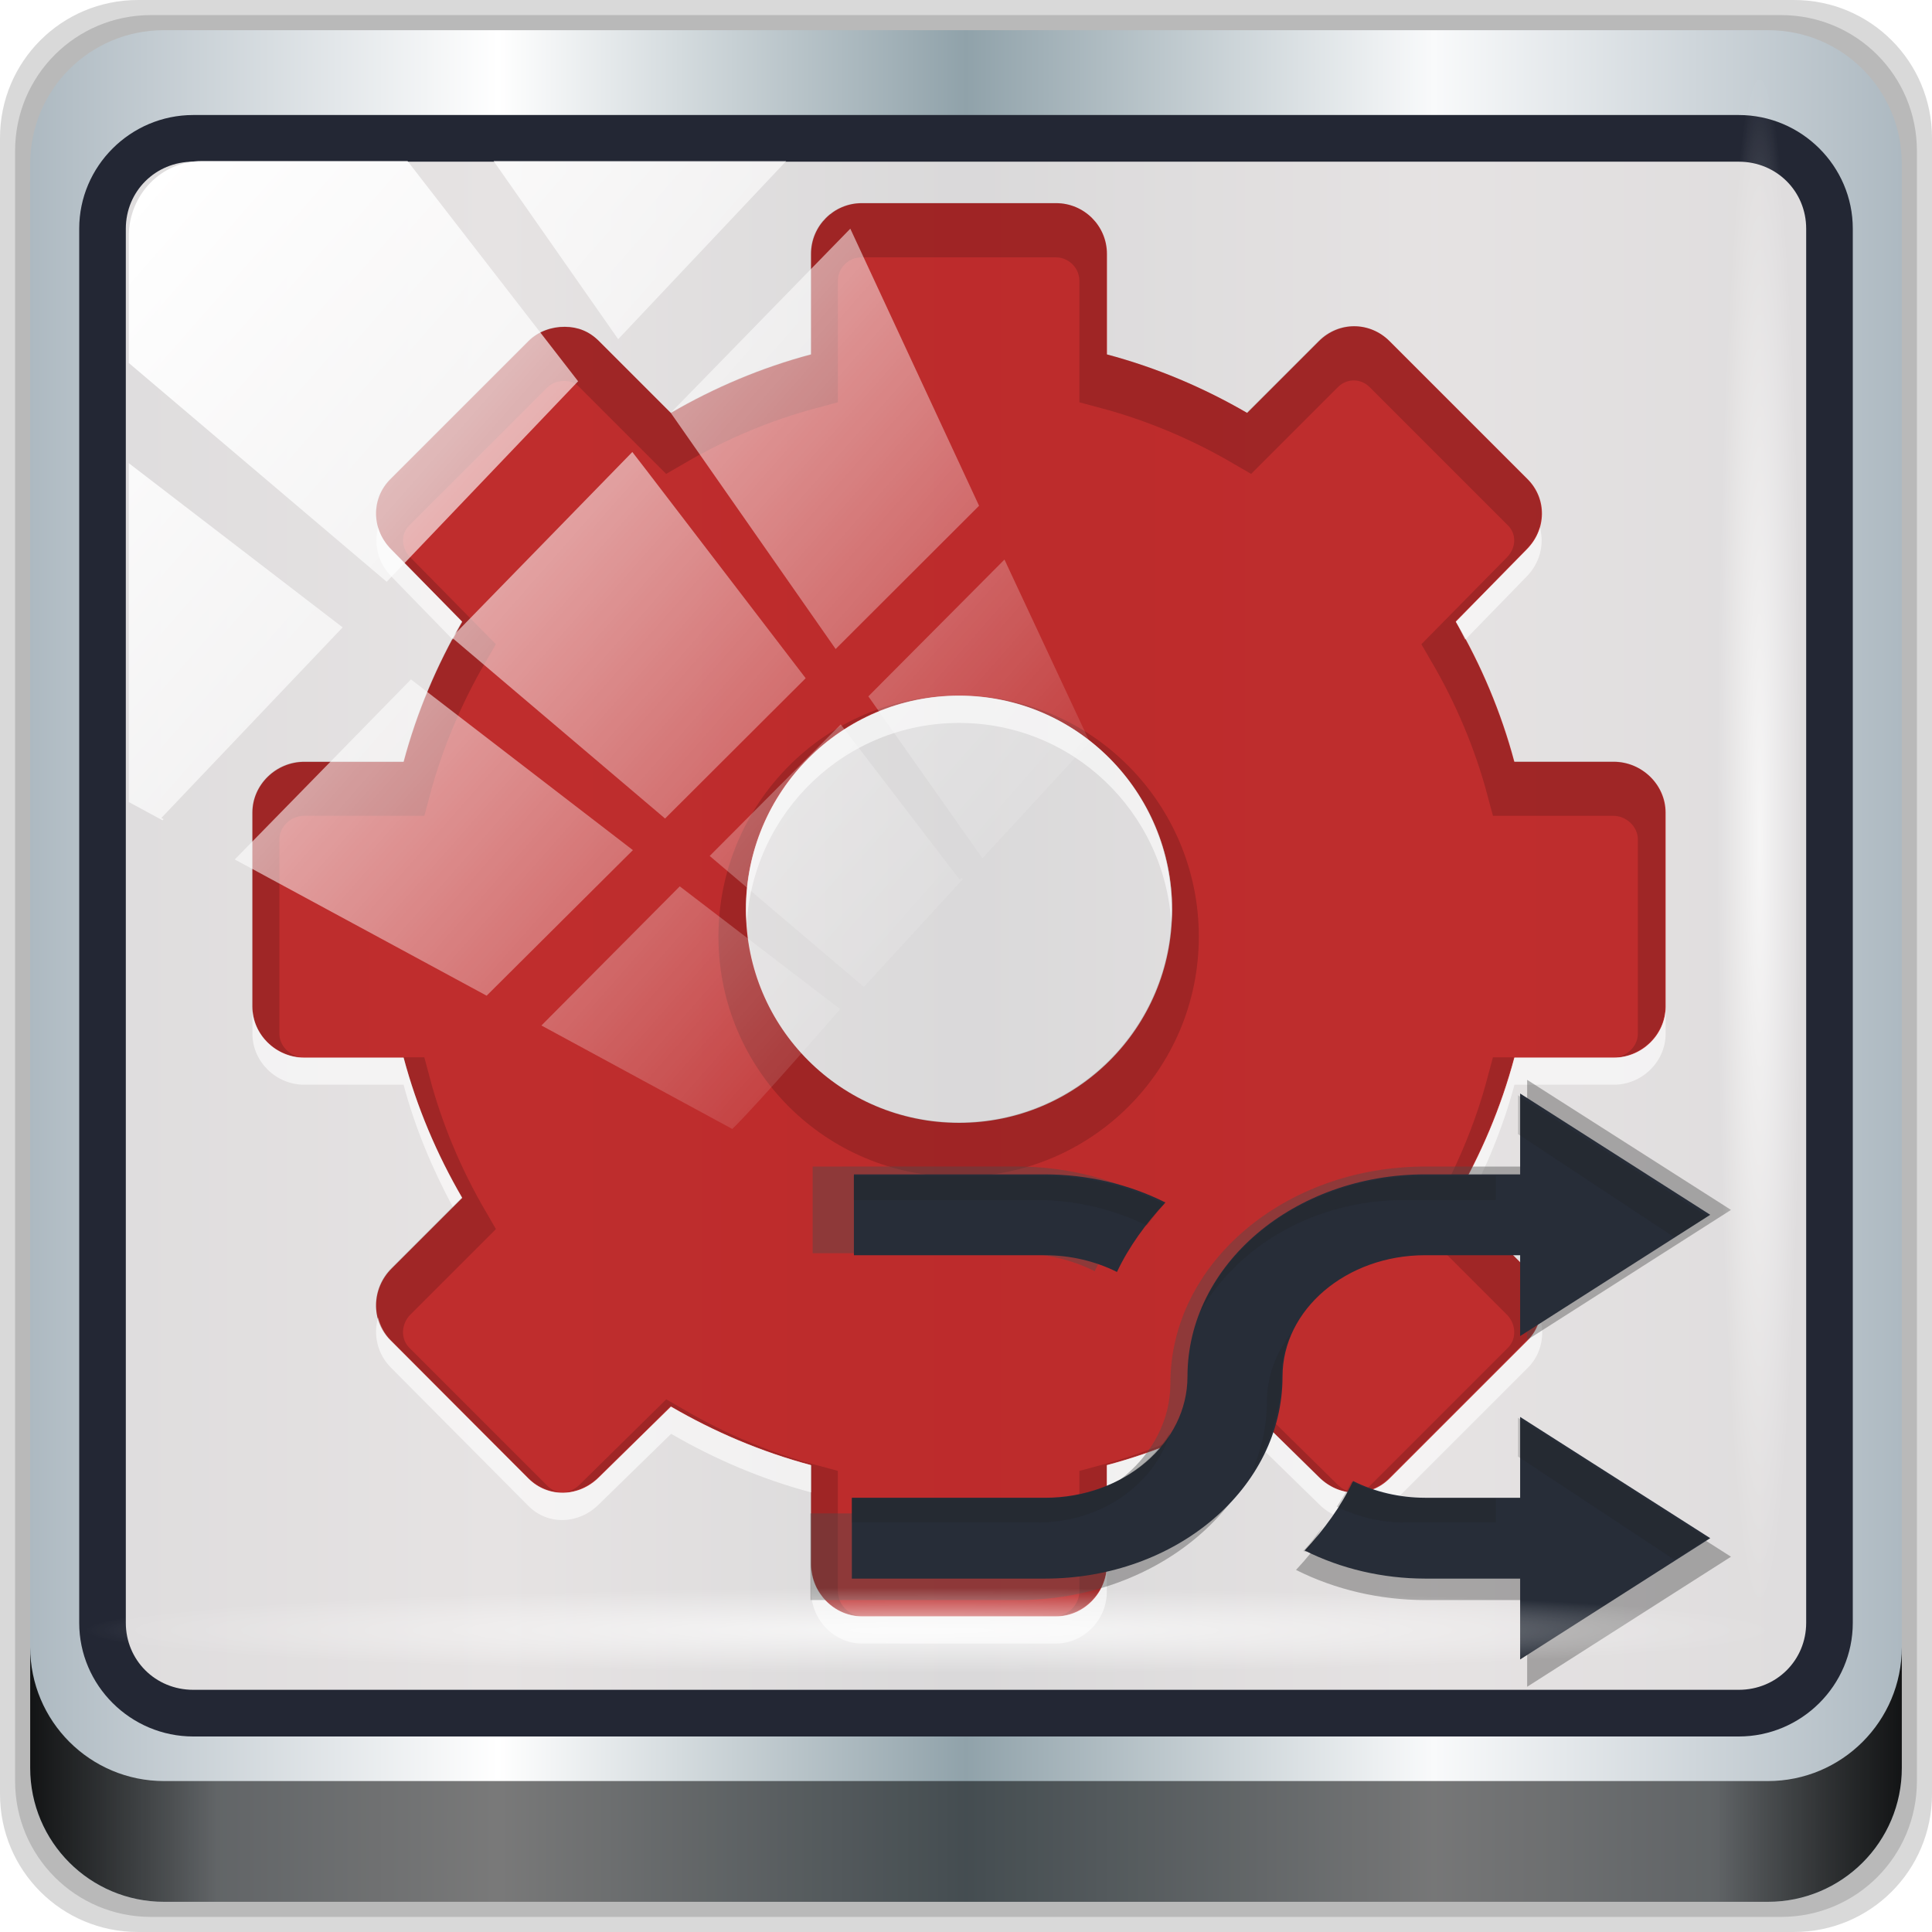 <?xml version="1.0" encoding="UTF-8" standalone="no"?>
<svg
   xmlns:dc="http://purl.org/dc/elements/1.1/"
   xmlns:cc="http://creativecommons.org/ns#"
   xmlns:rdf="http://www.w3.org/1999/02/22-rdf-syntax-ns#"
   xmlns:svg="http://www.w3.org/2000/svg"
   xmlns="http://www.w3.org/2000/svg"
   xmlns:xlink="http://www.w3.org/1999/xlink"
   xmlns:sodipodi="http://sodipodi.sourceforge.net/DTD/sodipodi-0.dtd"
   xmlns:inkscape="http://www.inkscape.org/namespaces/inkscape"
   viewBox="0 0 96 96"
   version="1.1"
   id="svg6"
   sodipodi:docname="step_object_CircularMotor.svg"
   width="96"
   height="96"
   inkscape:version="0.92.2 5c3e80d, 2017-08-06">
  <sodipodi:namedview
     pagecolor="#ffffff"
     bordercolor="#666666"
     borderopacity="1"
     objecttolerance="10"
     gridtolerance="10"
     guidetolerance="10"
     inkscape:pageopacity="1"
     inkscape:pageshadow="2"
     inkscape:window-width="1280"
     inkscape:window-height="974"
     id="namedview8"
     showgrid="false"
     inkscape:pagecheckerboard="true"
     inkscape:showpageshadow="false"
     inkscape:snap-global="false"
     inkscape:zoom="7.8020832"
     inkscape:cx="48"
     inkscape:cy="48"
     inkscape:window-x="0"
     inkscape:window-y="21"
     inkscape:window-maximized="1"
     inkscape:current-layer="g32019" />
  <defs
     id="defs3051">
    <style
       type="text/css"
       id="current-color-scheme">
      .ColorScheme-Text {
        color:#4d4d4d;
      }
      </style>
    <linearGradient
       inkscape:collect="always"
       xlink:href="#linearGradient6139-0"
       id="linearGradient3825"
       gradientUnits="userSpaceOnUse"
       gradientTransform="matrix(1.107,0,0,1.107,-5.143,-4.036)"
       x1="6"
       y1="47"
       x2="90"
       y2="47" />
    <linearGradient
       id="linearGradient6139-0">
      <stop
         style="stop-color:#adb9c1;stop-opacity:1;"
         offset="0"
         id="stop6141-2" />
      <stop
         id="stop6151-0"
         offset="0.25"
         style="stop-color:#ffffff;stop-opacity:1;" />
      <stop
         id="stop6147-1"
         offset="0.5"
         style="stop-color:#90a2aa;stop-opacity:1;" />
      <stop
         style="stop-color:#f9fafb;stop-opacity:1;"
         offset="0.75"
         id="stop6149-4" />
      <stop
         style="stop-color:#adb9c1;stop-opacity:1;"
         offset="1"
         id="stop6143-4" />
    </linearGradient>
    <linearGradient
       id="linearGradient4091-0-3-0-7">
      <stop
         id="stop4093-3-6-4-2"
         offset="0"
         style="stop-color:#ffffff;stop-opacity:1;" />
      <stop
         style="stop-color:#ffffff;stop-opacity:1;"
         offset="0.8"
         id="stop4099-6-1-8-3" />
      <stop
         id="stop4095-1-0-7-9"
         offset="1"
         style="stop-color:#ffffff;stop-opacity:0;" />
    </linearGradient>
    <linearGradient
       inkscape:collect="always"
       xlink:href="#linearGradient3832-0-6-1-1"
       id="linearGradient3829"
       gradientUnits="userSpaceOnUse"
       gradientTransform="translate(-3e-6)"
       x1="1.5"
       y1="88.172"
       x2="94.5"
       y2="88.172" />
    <linearGradient
       id="linearGradient3832-0-6-1-1">
      <stop
         id="stop3834-6-3-7-1"
         offset="0"
         style="stop-color:#000000;stop-opacity:1;" />
      <stop
         style="stop-color:#000000;stop-opacity:0.588;"
         offset="0.1"
         id="stop3872-2-4" />
      <stop
         id="stop3844-6-2-7-6"
         offset="0.9"
         style="stop-color:#000000;stop-opacity:0.588;" />
      <stop
         id="stop3836-5-0-2-9"
         offset="1"
         style="stop-color:#000000;stop-opacity:1;" />
    </linearGradient>
    <linearGradient
       gradientTransform="scale(1.006,0.994)"
       gradientUnits="userSpaceOnUse"
       id="ButtonShadow-1"
       y2="7.017"
       x2="45.448"
       y1="92.54"
       x1="45.448">
      <stop
         offset="0"
         style="stop-color:#000000;stop-opacity:1"
         id="stop3750-9" />
      <stop
         offset="1"
         style="stop-color:#000000;stop-opacity:0.588"
         id="stop3752-9" />
    </linearGradient>
    <filter
       id="filter3174-3"
       style="color-interpolation-filters:sRGB">
      <feGaussianBlur
         stdDeviation="1.71"
         id="feGaussianBlur3176-6" />
    </filter>
    <linearGradient
       id="linearGradient4281-6-5-7">
      <stop
         style="stop-color:#1e1e1e;stop-opacity:1;"
         offset="0"
         id="stop4283-9-08-6" />
      <stop
         style="stop-color:#505050;stop-opacity:1;"
         offset="1"
         id="stop4285-8-5-4" />
    </linearGradient>
    <clipPath
       clipPathUnits="userSpaceOnUse"
       id="clipPath4008-9-2">
      <path
         inkscape:connector-curvature="0"
         id="path4010-2-6"
         d="m 44.425,20 c -1.023,0 -1.869,0.828 -1.869,1.869 v 3.697 c -1.83,0.487 -3.56,1.223 -5.159,2.153 L 34.756,25.078 C 34.388,24.71 33.973,24.554 33.497,24.55 33.021,24.546 32.518,24.716 32.156,25.078 l -5.078,5.078 c -0.724,0.724 -0.695,1.864 0.041,2.6 l 2.6,2.641 c -0.93,1.6 -1.666,3.33 -2.153,5.159 H 23.909 C 22.869,40.556 22,41.402 22,42.425 v 7.15 c 0,1.023 0.869,1.869 1.909,1.869 h 3.656 c 0.487,1.83 1.223,3.56 2.153,5.159 l -2.6,2.6 c -0.736,0.736 -0.764,1.917 -0.041,2.641 l 5.078,5.078 c 0.724,0.724 1.864,0.695 2.6,-0.041 l 2.641,-2.6 c 1.6,0.93 3.33,1.666 5.159,2.153 v 3.656 C 42.556,71.131 43.402,72 44.425,72 h 7.15 c 1.023,0 1.869,-0.869 1.869,-1.909 v -3.656 c 1.83,-0.487 3.56,-1.223 5.159,-2.153 l 2.641,2.6 c 0.736,0.736 1.876,0.764 2.6,0.041 l 5.078,-5.078 c 0.724,-0.724 0.695,-1.905 -0.041,-2.641 l -2.6,-2.6 c 0.93,-1.6 1.666,-3.33 2.153,-5.159 h 3.656 C 73.131,51.444 74,50.598 74,49.575 v -7.15 c 0,-1.023 -0.869,-1.869 -1.909,-1.869 h -3.656 C 67.947,38.727 67.212,36.996 66.281,35.397 l 2.6,-2.641 c 0.736,-0.736 0.764,-1.876 0.041,-2.6 l -5.078,-5.078 c -0.724,-0.724 -1.864,-0.736 -2.6,0 L 58.603,27.719 C 57.004,26.788 55.273,26.053 53.444,25.566 V 21.869 C 53.444,20.828 52.598,20 51.575,20 Z M 48,38.119 c 4.339,0 7.841,3.542 7.841,7.881 0,4.339 -3.502,7.841 -7.841,7.841 -4.339,0 -7.841,-3.502 -7.841,-7.841 0,-4.339 3.502,-7.881 7.841,-7.881 z"
         style="display:block;overflow:visible;visibility:visible;fill:#ff00ff;fill-opacity:1;fill-rule:nonzero;stroke:none;stroke-width:1;marker:none;enable-background:accumulate" />
    </clipPath>
    <filter
       inkscape:collect="always"
       id="filter4012-5-1"
       style="color-interpolation-filters:sRGB">
      <feGaussianBlur
         inkscape:collect="always"
         stdDeviation="0.78"
         id="feGaussianBlur4014-1-5" />
    </filter>
    <linearGradient
       y2="14.514"
       x2="50.528"
       y1="-28.642"
       x1="2.771"
       gradientUnits="userSpaceOnUse"
       id="linearGradient4967"
       xlink:href="#linearGradient4213-7-8"
       inkscape:collect="always" />
    <linearGradient
       id="linearGradient4213-7-8"
       inkscape:collect="always">
      <stop
         id="stop4215-6-5"
         offset="0"
         style="stop-color:#ffffff;stop-opacity:1;" />
      <stop
         id="stop4217-5-2"
         offset="1"
         style="stop-color:#ffffff;stop-opacity:0;" />
    </linearGradient>
    <clipPath
       id="clipPath4156-4-6"
       clipPathUnits="userSpaceOnUse">
      <path
         inkscape:connector-curvature="0"
         id="path4158-0-3"
         d="m 27.046,-55.695 -14.214,13.321 h 0.061 l 15.653,21.771 10.231,-10.546 C 38.562,-32.302 27.468,-54.819 27.046,-55.695 Z M 9.647,-39.383 -5.241,-25.321 15.988,-7.806 26.372,-18.383 Z m 31.491,12.951 -9.741,9.714 8.945,12.458 7.781,-7.555 z m -49.84,4.379 -13.754,12.982 26.283,13.846 0.061,-0.062 -0.123,-0.062 L 13.599,-5.401 -8.702,-22.053 Z m 38.015,7.401 -9.803,9.775 11.579,9.559 7.628,-7.401 -8.669,-11.009 z m 20.187,5.674 -7.383,7.216 6.188,8.542 5.82,-6.137 z m -32.195,6.322 -9.557,9.498 13.662,7.185 7.934,-7.678 z m 23.312,2.374 -7.107,6.938 8.363,6.907 5.361,-5.674 -0.061,-0.092 -0.092,0.123 -6.464,-8.203 z m -8.73,8.542 -7.505,7.339 10.354,5.458 c 1.397,-1.321 5.675,-6.123 5.851,-6.322 z"
         style="opacity:0.6;fill:#ffffff;fill-opacity:1;stroke:none" />
    </clipPath>
    <radialGradient
       inkscape:collect="always"
       xlink:href="#linearGradient4213-7-8"
       id="radialGradient4992"
       gradientUnits="userSpaceOnUse"
       gradientTransform="matrix(0.975,0,0,0.049,32.735,78.814)"
       cx="13.948"
       cy="44.893"
       fx="13.948"
       fy="44.893"
       r="43.199" />
    <radialGradient
       inkscape:collect="always"
       xlink:href="#linearGradient4213-7-8"
       id="radialGradient3833-1"
       gradientUnits="userSpaceOnUse"
       gradientTransform="matrix(0.888,0,0,0.049,29.382,-89.635)"
       cx="13.948"
       cy="44.893"
       fx="13.948"
       fy="44.893"
       r="43.199" />
    <radialGradient
       inkscape:collect="always"
       xlink:href="#linearGradient4213-7-8"
       id="radialGradient32123"
       gradientUnits="userSpaceOnUse"
       gradientTransform="matrix(0.888,0,0,0.049,29.382,-89.635)"
       cx="13.948"
       cy="44.893"
       fx="13.948"
       fy="44.893"
       r="43.199" />
  </defs>
  <g
     id="g950">
    <g
       inkscape:label="Livello 1"
       id="livello1" />
    <g
       id="g32019">
      <path
         inkscape:connector-curvature="0"
         id="path3288"
         d="M 89.143,0 H 6.857 C 3.058,0 -6e-7,3.058 -6e-7,6.857 V 89.143 C -6e-7,92.942 3.058,96 6.857,96 H 89.143 c 3.799,0 6.857,-3.058 6.857,-6.857 V 6.857 C 96,3.058 92.942,0 89.143,0 Z"
         style="display:inline;opacity:0.15;fill:#000000;fill-opacity:1;fill-rule:nonzero;stroke:none" />
      <path
         style="display:inline;opacity:0.15;fill:#000000;fill-opacity:1;fill-rule:nonzero;stroke:none"
         d="M 88.5,0.75 H 7.5 c -3.739,0 -6.75,3.01 -6.75,6.75 V 88.5 c 0,3.74 3.011,6.75 6.75,6.75 H 88.5 c 3.74,0 6.75,-3.01 6.75,-6.75 V 7.5 C 95.25,3.76 92.24,0.75 88.5,0.75 Z"
         id="path4085"
         inkscape:connector-curvature="0" />
      <path
         inkscape:connector-curvature="0"
         id="rect4251-1"
         d="M 87.857,1.5 H 8.143 C 4.463,1.5 1.5,4.463 1.5,8.143 V 87.857 c 0,3.68 2.963,6.643 6.643,6.643 H 87.857 c 3.68,0 6.643,-2.963 6.643,-6.643 V 8.143 C 94.5,4.463 91.537,1.5 87.857,1.5 Z"
         style="display:inline;fill:url(#linearGradient3825);fill-opacity:1;fill-rule:nonzero;stroke:none" />
      <path
         id="path4118"
         d="m 1.5,81.844 v 6 c 0,3.68 2.976,6.656 6.656,6.656 H 87.844 c 3.68,0 6.656,-2.976 6.656,-6.656 v -6 c 0,3.68 -2.976,6.656 -6.656,6.656 H 8.156 C 4.476,88.5 1.5,85.524 1.5,81.844 Z"
         style="display:inline;opacity:0.891;fill:url(#linearGradient3829);fill-opacity:1;fill-rule:nonzero;stroke:none"
         inkscape:connector-curvature="0" />
      <rect
         transform="translate(0,32)"
         style="fill:#e3e0e0;fill-opacity:0.963;stroke:none;opacity:0.921"
         id="rect4117"
         width="88"
         height="80"
         x="4"
         y="-26.1"
         ry="5.443"
         rx="6.214" />
      <path
         inkscape:connector-curvature="0"
         id="path4989"
         d="m 9.604,5.715 c -3.117,0 -5.668,2.54 -5.668,5.646 v 69.278 c 0,3.106 2.551,5.646 5.668,5.646 H 86.396 c 3.117,0 5.668,-2.54 5.668,-5.646 V 11.361 c 0,-3.106 -2.551,-5.646 -5.668,-5.646 z m 0,2.319 H 86.396 c 1.888,0 3.352,1.48 3.352,3.327 v 69.278 c 0,1.846 -1.464,3.327 -3.352,3.327 H 9.604 c -1.888,0 -3.352,-1.48 -3.352,-3.327 V 11.361 c 0,-1.846 1.464,-3.327 3.352,-3.327 z"
         style="color:#000000;font-style:normal;font-variant:normal;font-weight:normal;font-stretch:normal;font-size:medium;line-height:normal;font-family:Sans;-inkscape-font-specification:Sans;text-indent:0;text-align:start;text-decoration:none;text-decoration-line:none;letter-spacing:normal;word-spacing:normal;text-transform:none;writing-mode:lr-tb;direction:ltr;baseline-shift:baseline;text-anchor:start;display:inline;overflow:visible;visibility:visible;fill:#232734;fill-opacity:1;stroke:none;stroke-width:2.376;marker:none;enable-background:accumulate" />
      <path
         style="display:block;overflow:visible;visibility:visible;opacity:0.8;fill:#b50000;fill-opacity:1;fill-rule:nonzero;stroke:none;stroke-width:1.35;marker:none;enable-background:accumulate"
         d="m 42.826,10.096 c -1.382,0 -2.524,1.118 -2.524,2.524 v 4.992 c -2.471,0.658 -4.807,1.651 -6.967,2.908 L 29.769,16.954 c -0.497,-0.497 -1.058,-0.708 -1.701,-0.713 -0.643,-0.005 -1.322,0.225 -1.81,0.713 l -6.858,6.858 c -0.977,0.977 -0.939,2.517 0.055,3.511 l 3.511,3.566 c -1.256,2.16 -2.249,4.497 -2.908,6.967 h -4.937 c -1.405,0 -2.578,1.142 -2.578,2.524 v 9.655 c 0,1.382 1.173,2.524 2.578,2.524 h 4.937 c 0.658,2.471 1.651,4.807 2.908,6.967 l -3.511,3.511 c -0.994,0.994 -1.032,2.589 -0.055,3.566 l 6.858,6.858 c 0.977,0.977 2.517,0.939 3.511,-0.055 l 3.566,-3.511 c 2.16,1.256 4.497,2.249 6.967,2.908 v 4.937 c -7e-6,1.405 1.142,2.578 2.524,2.578 h 9.655 c 1.382,0 2.524,-1.173 2.524,-2.578 V 72.801 c 2.471,-0.658 4.807,-1.651 6.967,-2.908 l 3.566,3.511 c 0.994,0.994 2.534,1.032 3.511,0.055 l 6.858,-6.858 c 0.977,-0.977 0.939,-2.572 -0.055,-3.566 l -3.511,-3.511 c 1.256,-2.16 2.249,-4.497 2.908,-6.967 h 4.937 c 1.405,-7e-6 2.578,-1.142 2.578,-2.524 v -9.655 c 0,-1.382 -1.173,-2.524 -2.578,-2.524 h -4.937 c -0.658,-2.471 -1.651,-4.807 -2.908,-6.967 l 3.511,-3.566 c 0.994,-0.994 1.032,-2.534 0.055,-3.511 l -6.858,-6.858 c -0.977,-0.977 -2.517,-0.994 -3.511,0 l -3.566,3.566 C 59.812,19.263 57.475,18.27 55.005,17.612 v -4.992 c 0,-1.405 -1.142,-2.524 -2.524,-2.524 z m 4.828,24.468 c 5.859,0 10.588,4.784 10.588,10.643 0,5.859 -4.729,10.588 -10.588,10.588 -5.859,0 -10.588,-4.729 -10.588,-10.588 0,-5.859 4.729,-10.643 10.588,-10.643 z"
         id="path3983"
         inkscape:connector-curvature="0" />
      <path
         inkscape:connector-curvature="0"
         style="display:block;overflow:visible;visibility:visible;opacity:0.6;fill:#ffffff;fill-opacity:1;fill-rule:nonzero;stroke:none;stroke-width:1.35;marker:none;enable-background:accumulate"
         d="m 18.789,26.216 c -0.228,0.833 -0.001,1.771 0.675,2.448 l 3.038,3.123 c 0.158,-0.295 0.296,-0.597 0.464,-0.886 L 19.464,27.314 C 19.136,26.986 18.906,26.623 18.789,26.216 Z m 57.73,0 c -0.118,0.407 -0.347,0.769 -0.675,1.097 l -3.503,3.587 c 0.168,0.289 0.306,0.591 0.464,0.886 l 3.038,-3.123 c 0.677,-0.677 0.903,-1.615 0.675,-2.448 z m -28.865,8.356 c -5.859,0 -10.592,4.775 -10.592,10.634 0,0.226 0.028,0.453 0.042,0.675 0.345,-5.549 4.916,-9.959 10.55,-9.959 5.634,0 10.205,4.41 10.55,9.959 0.014,-0.222 0.042,-0.45 0.042,-0.675 0,-5.859 -4.733,-10.634 -10.592,-10.634 z M 12.543,50.017 v 1.35 c 0,1.382 1.169,2.532 2.574,2.532 h 4.937 c 0.57,2.14 1.422,4.166 2.448,6.077 L 22.966,59.512 C 21.71,57.352 20.713,55.02 20.055,52.549 h -4.937 c -1.405,0 -2.574,-1.15 -2.574,-2.532 z m 70.221,0 c 0,1.382 -1.169,2.532 -2.574,2.532 h -4.937 c -0.658,2.471 -1.656,4.803 -2.912,6.963 l 0.464,0.464 c 1.026,-1.911 1.877,-3.937 2.448,-6.077 h 4.937 c 1.405,-6e-6 2.574,-1.15 2.574,-2.532 z M 18.789,65.463 c -0.257,0.853 -0.032,1.825 0.633,2.49 l 6.836,6.879 c 0.977,0.977 2.509,0.909 3.503,-0.084 l 3.587,-3.503 c 2.16,1.256 4.492,2.254 6.963,2.912 v -1.35 c -2.471,-0.658 -4.803,-1.656 -6.963,-2.912 l -3.587,3.503 c -0.994,0.994 -2.526,1.061 -3.503,0.084 l -6.836,-6.879 c -0.322,-0.322 -0.529,-0.726 -0.633,-1.139 z m 57.73,0 c -0.104,0.413 -0.269,0.817 -0.591,1.139 l -6.879,6.879 c -0.977,0.977 -2.509,0.909 -3.503,-0.084 l -3.587,-3.503 c -2.16,1.256 -4.492,2.254 -6.963,2.912 v 1.35 c 2.471,-0.658 4.803,-1.656 6.963,-2.912 l 3.587,3.503 c 0.994,0.994 2.526,1.061 3.503,0.084 l 6.879,-6.879 c 0.665,-0.665 0.848,-1.637 0.591,-2.49 z M 40.311,77.743 v 1.35 c -7e-6,1.405 1.15,2.574 2.532,2.574 h 9.622 c 1.382,0 2.532,-1.169 2.532,-2.574 v -1.35 c 0,1.405 -1.15,2.574 -2.532,2.574 h -9.622 c -1.382,0 -2.532,-1.169 -2.532,-2.574 z"
         id="path3994" />
      <path
         inkscape:connector-curvature="0"
         id="path4004"
         d="m 44.425,21 c -1.023,0 -1.869,0.828 -1.869,1.869 v 3.697 c -1.83,0.487 -3.56,1.223 -5.159,2.153 L 34.756,26.078 C 34.388,25.71 33.973,25.554 33.497,25.55 33.021,25.546 32.518,25.716 32.156,26.078 l -5.078,5.078 c -0.724,0.724 -0.695,1.864 0.041,2.6 l 2.6,2.641 c -0.93,1.6 -1.666,3.33 -2.153,5.159 H 23.909 C 22.869,41.556 22,42.402 22,43.425 v 7.15 c 0,1.023 0.869,1.869 1.909,1.869 h 3.656 c 0.487,1.83 1.223,3.56 2.153,5.159 l -2.6,2.6 c -0.736,0.736 -0.764,1.917 -0.041,2.641 l 5.078,5.078 c 0.724,0.724 1.864,0.695 2.6,-0.041 l 2.641,-2.6 c 1.6,0.93 3.33,1.666 5.159,2.153 v 3.656 C 42.556,72.131 43.402,73 44.425,73 h 7.15 c 1.023,0 1.869,-0.869 1.869,-1.909 v -3.656 c 1.83,-0.487 3.56,-1.223 5.159,-2.153 l 2.641,2.6 c 0.736,0.736 1.876,0.764 2.6,0.041 l 5.078,-5.078 c 0.724,-0.724 0.695,-1.905 -0.041,-2.641 l -2.6,-2.6 c 0.93,-1.6 1.666,-3.33 2.153,-5.159 h 3.656 C 73.131,52.444 74,51.598 74,50.575 v -7.15 c 0,-1.023 -0.869,-1.869 -1.909,-1.869 h -3.656 C 67.947,39.727 67.212,37.996 66.281,36.397 l 2.6,-2.641 c 0.736,-0.736 0.764,-1.876 0.041,-2.6 l -5.078,-5.078 c -0.724,-0.724 -1.864,-0.736 -2.6,0 L 58.603,28.719 C 57.004,27.788 55.273,27.053 53.444,26.566 V 22.869 C 53.444,21.828 52.598,21 51.575,21 Z M 48,39.119 c 4.339,0 7.841,3.542 7.841,7.881 0,4.339 -3.502,7.841 -7.841,7.841 -4.339,0 -7.841,-3.502 -7.841,-7.841 0,-4.339 3.502,-7.881 7.841,-7.881 z"
         style="display:block;overflow:visible;visibility:visible;opacity:0.4;fill:none;stroke:#000000;stroke-width:2;stroke-miterlimit:4;stroke-dasharray:none;marker:none;filter:url(#filter4012-5-1);enable-background:accumulate"
         clip-path="url(#clipPath4008-9-2)"
         transform="matrix(1.35,0,0,1.35,-17.166,-16.912)" />
      <path
         style="color:#4d4d4d;opacity:0;fill:currentColor;fill-opacity:1;stroke:none;stroke-width:4.96"
         d="m 76.886,52.582 v 4.575 h -5.378 c -7.425,-1.21e-4 -13.444,5.12 -13.444,11.436 0,3.79 -3.612,6.862 -8.067,6.862 H 39.075 v 4.574 H 49.998 c 7.425,4e-5 13.444,-5.12 13.444,-11.436 0,-3.79 3.612,-6.862 8.067,-6.862 h 5.378 v 4.575 L 87.642,59.444 Z M 39.19,57.157 v 4.574 H 49.998 c 1.433,0.002 2.84,0.329 4.075,0.947 0.68,-1.434 1.628,-2.734 2.741,-3.931 C 54.75,57.71 52.396,57.16 49.998,57.157 Z m 37.696,13.724 v 4.575 h -5.378 c -1.433,-0.002 -2.84,-0.329 -4.075,-0.947 -0.68,1.434 -1.628,2.734 -2.741,3.931 2.065,1.038 4.418,1.587 6.817,1.59 h 5.378 v 4.574 l 10.755,-6.862 z"
         class="ColorScheme-Text"
         id="path954"
         inkscape:connector-curvature="0"
         sodipodi:nodetypes="cccsscccssccccccccccccccccccccc" />
      <path
         sodipodi:nodetypes="cccsscccssccccccccccccccccccccc"
         inkscape:connector-curvature="0"
         id="path4"
         class="ColorScheme-Text"
         d="m 75.883,53.657 v 4.308 h -5.065 c -6.993,-1.21e-4 -12.662,4.822 -12.662,10.771 0,3.569 -3.401,6.463 -7.597,6.463 H 40.27 v 4.308 h 10.288 c 6.993,4e-5 12.662,-4.822 12.662,-10.771 0,-3.569 3.401,-6.463 7.597,-6.463 h 5.065 v 4.308 L 86.012,60.119 Z m -35.503,4.308 v 4.308 h 10.179 c 1.35,0.002 2.675,0.309 3.838,0.892 0.64,-1.351 1.533,-2.575 2.582,-3.703 -1.945,-0.977 -4.161,-1.495 -6.42,-1.498 z m 35.503,12.925 v 4.308 h -5.065 c -1.35,-0.002 -2.675,-0.31 -3.838,-0.892 -0.64,1.351 -1.533,2.575 -2.582,3.703 1.945,0.977 4.161,1.495 6.42,1.498 h 5.065 v 4.308 L 86.012,77.353 Z"
         style="color:#4d4d4d;opacity:0.413;fill:currentColor;fill-opacity:1;stroke:none;stroke-width:4.671" />
      <path
         style="color:#4d4d4d;fill:#272d38;fill-opacity:1;stroke:none;stroke-width:4.356"
         d="m 75.535,54.337 v 4.017 h -4.723 c -6.521,-4.1e-5 -11.807,4.497 -11.807,10.043 0,3.328 -3.172,6.026 -7.084,6.026 H 42.328 v 4.017 h 9.593 c 6.521,4e-5 11.807,-4.497 11.807,-10.043 0,-3.328 3.172,-6.026 7.084,-6.026 h 4.723 v 4.017 l 9.446,-6.026 z m -33.105,4.017 v 4.017 h 9.492 c 1.259,0.002 2.494,0.289 3.579,0.832 0.597,-1.26 1.429,-2.401 2.408,-3.452 -1.813,-0.911 -3.88,-1.394 -5.986,-1.397 z m 33.105,12.052 v 4.017 h -4.723 c -1.259,-0.002 -2.494,-0.289 -3.579,-0.832 -0.597,1.26 -1.429,2.401 -2.407,3.452 1.813,0.911 3.88,1.394 5.986,1.397 h 4.723 v 4.017 l 9.446,-6.026 z"
         class="ColorScheme-Text"
         id="path952"
         inkscape:connector-curvature="0"
         sodipodi:nodetypes="cccsscccssccccccccccccccccccccc" />
      <path
         inkscape:connector-curvature="0"
         id="path956"
         d="m 75.431,54.427 v 1.925 l 7.771,5.132 1.646,-1.048 z m -33.008,4.006 v 1.197 h 9.142 c 1.899,0.003 3.753,0.461 5.417,1.26 0.283,-0.36 0.557,-0.724 0.874,-1.064 -1.808,-0.909 -3.869,-1.389 -5.969,-1.393 z m 28.299,0 c -5.143,0 -9.47,2.818 -11.073,6.728 1.874,-3.267 5.683,-5.531 10.126,-5.531 h 4.553 v -1.197 z m -6.557,7.808 c -0.761,0.969 -1.214,2.137 -1.214,3.403 10e-7,1.257 -0.292,2.452 -0.773,3.56 0.911,-1.422 1.481,-3.023 1.481,-4.757 0,-0.781 0.187,-1.522 0.506,-2.206 z m 11.266,4.209 v 1.925 l 7.771,5.132 1.646,-1.048 z m -17.281,0.728 c -1.172,1.938 -3.525,3.278 -6.263,3.278 h -9.565 v 1.197 h 9.243 c 3.166,0 5.812,-1.903 6.585,-4.475 z m 9.004,2.449 c -0.204,0.431 -0.47,0.831 -0.727,1.236 1.022,0.51 2.172,0.788 3.348,0.79 h 4.553 v -1.197 h -3.605 c -1.255,-0.002 -2.487,-0.288 -3.568,-0.829 z m -1.426,2.245 c -0.312,0.406 -0.62,0.815 -0.975,1.197 0.049,0.024 0.107,0.028 0.156,0.055 0.301,-0.402 0.566,-0.823 0.819,-1.252 z"
         style="color:#4d4d4d;fill:#1e1e1e;fill-opacity:0.191;stroke:none;stroke-width:4.343" />
      <rect
         transform="matrix(0.916,0,0,0.942,4.569,36.262)"
         style="display:inline;fill:url(#linearGradient4967);fill-opacity:1;stroke:none"
         id="rect4146"
         width="92"
         height="92"
         x="2"
         y="-30"
         rx="3.957"
         ry="3.957"
         clip-path="url(#clipPath4156-4-6)" />
      <rect
         style="display:inline;opacity:0.755;fill:url(#radialGradient4992);fill-opacity:1;stroke:none"
         id="rect4131"
         width="84.25"
         height="4.25"
         x="4.211"
         y="78.898"
         rx="0"
         ry="4.25" />
      <rect
         ry="4.25"
         rx="0"
         y="-89.552"
         x="3.398"
         height="4.25"
         width="76.75"
         id="rect4141"
         style="display:inline;opacity:0.708;fill:url(#radialGradient32123);fill-opacity:1;stroke:none"
         transform="rotate(90)" />
    </g>
  </g>
</svg>
